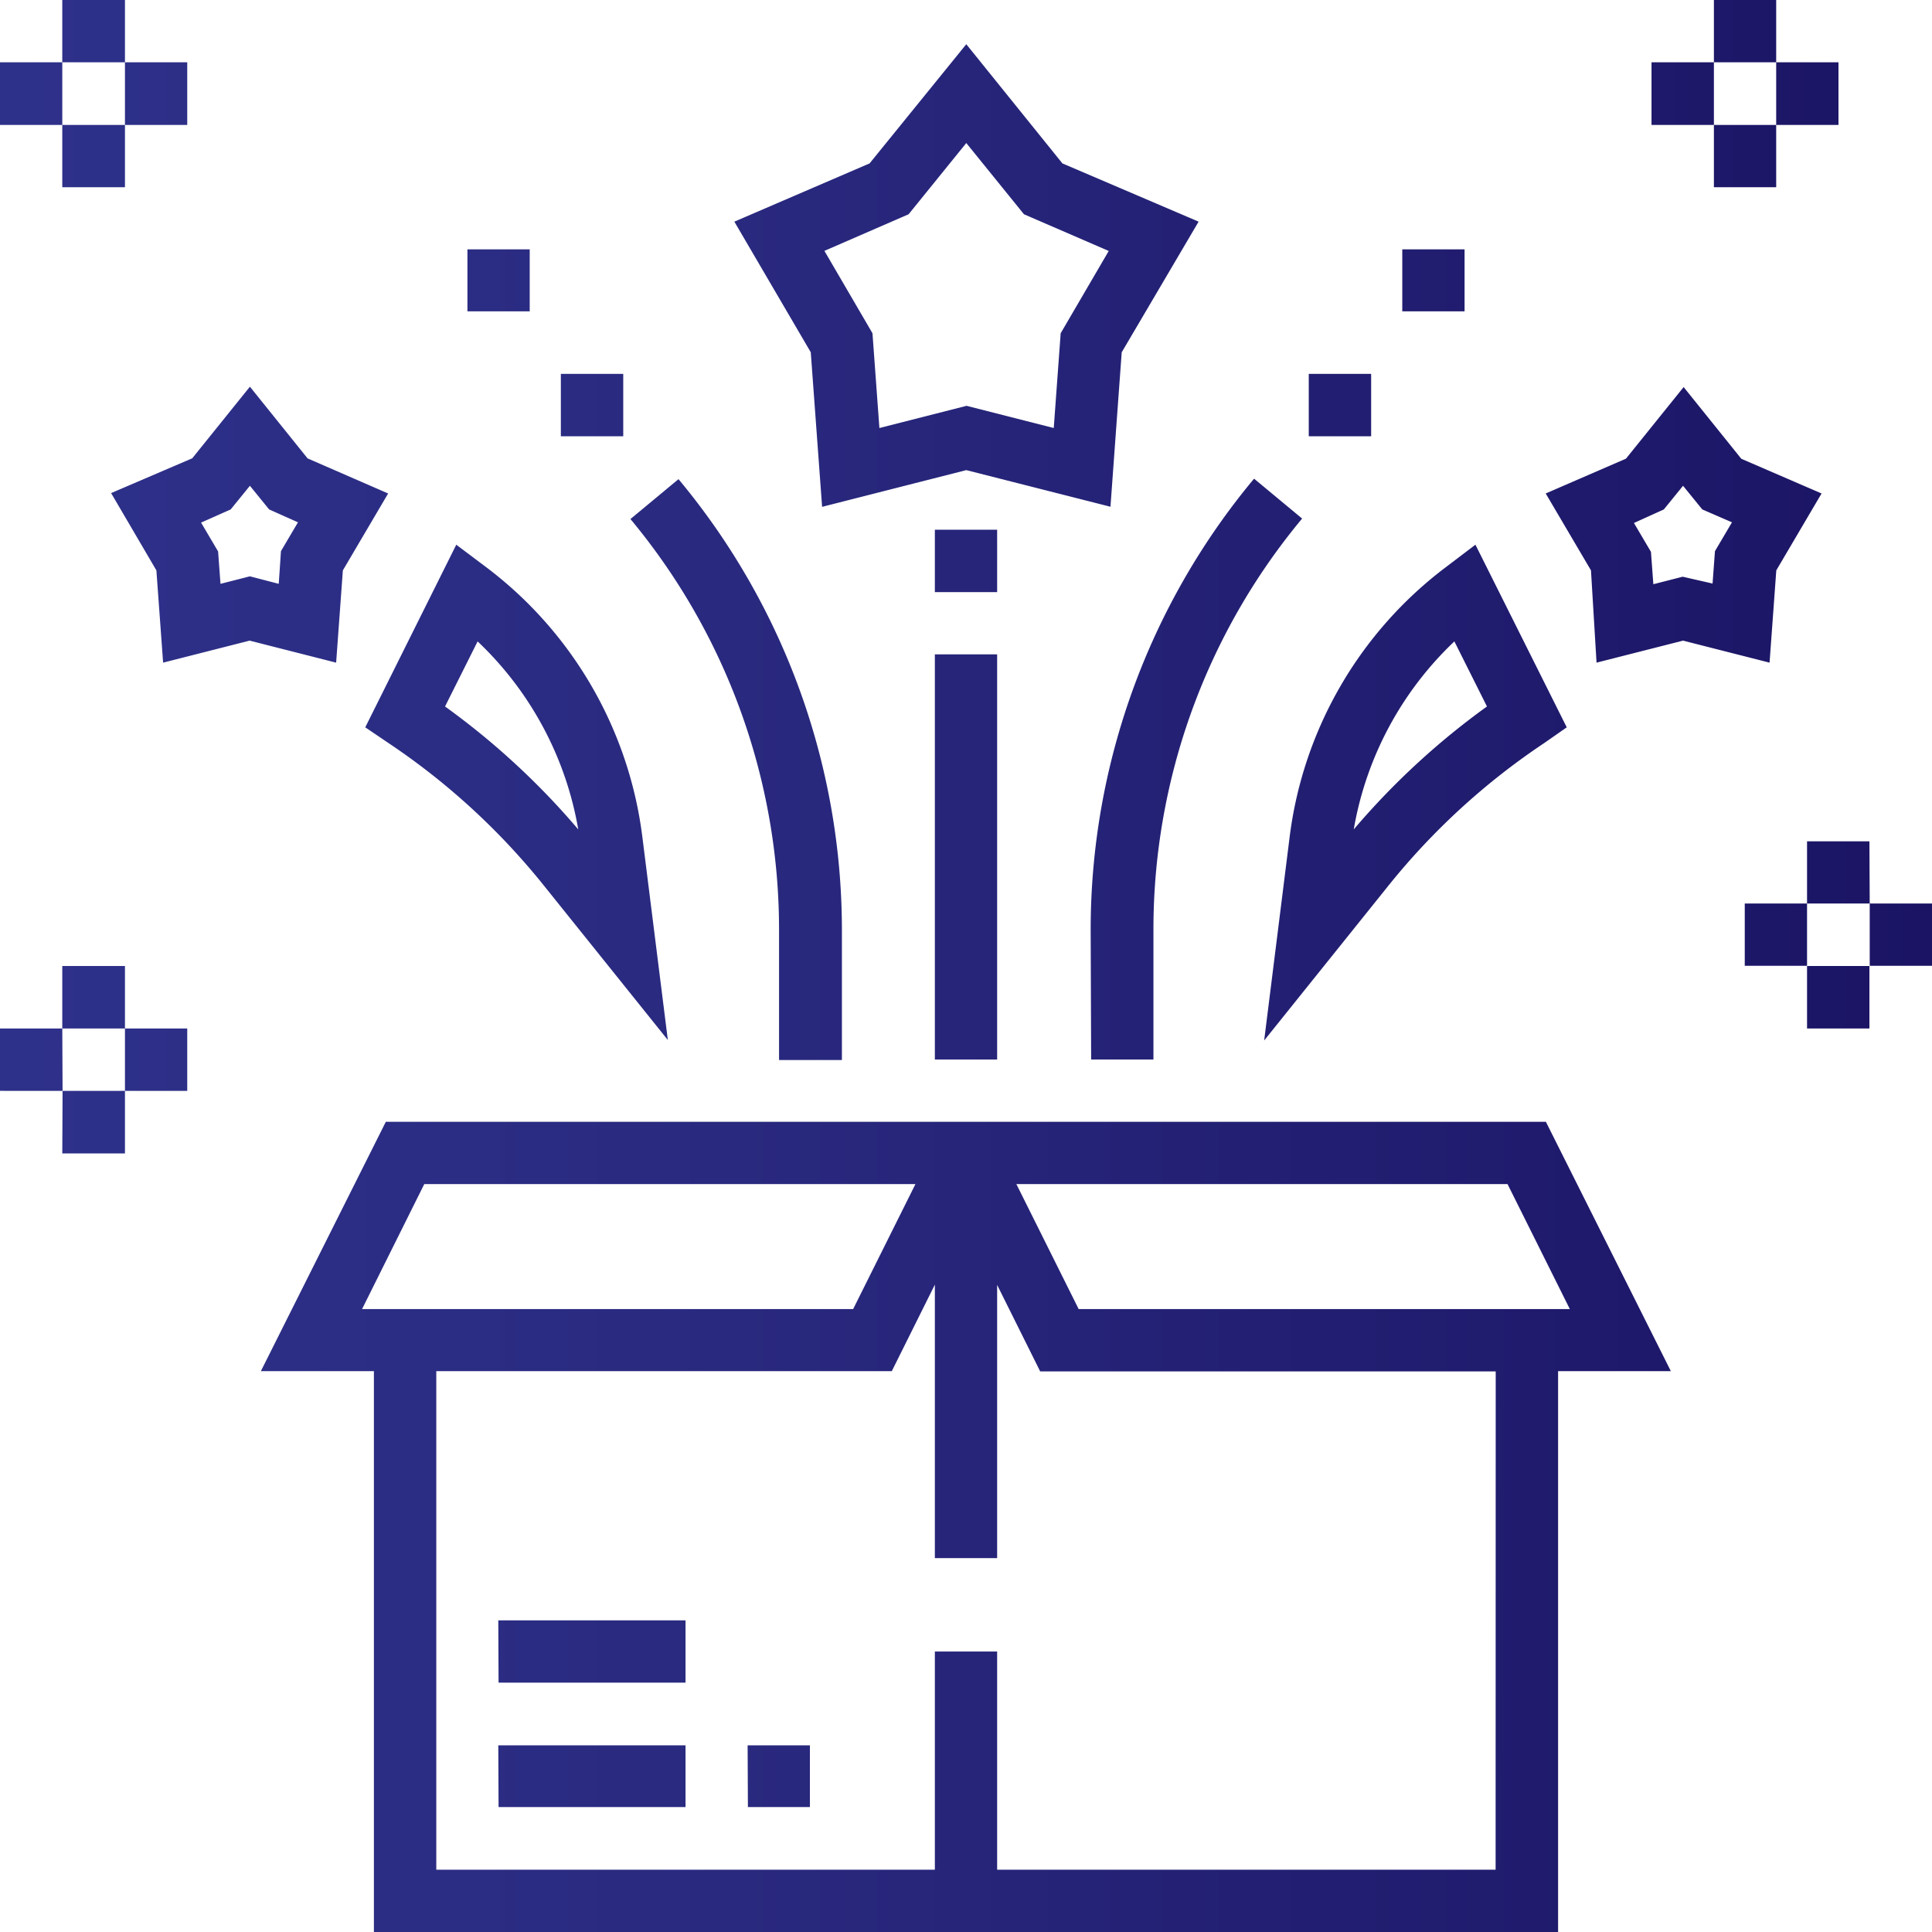 <svg id="Capa_1" data-name="Capa 1" xmlns="http://www.w3.org/2000/svg" xmlns:xlink="http://www.w3.org/1999/xlink" viewBox="0 0 201 201"><defs><style>.cls-1{fill:url(#Degradado_sin_nombre_17);}</style><linearGradient id="Degradado_sin_nombre_17" y1="100.5" x2="201" y2="100.5" gradientUnits="userSpaceOnUse"><stop offset="0" stop-color="#2e318a"/><stop offset="0.38" stop-color="#29297f"/><stop offset="1" stop-color="#1b1464"/></linearGradient></defs><title>icons</title><path class="cls-1" d="M40.14,116.71l-13,25.94H38.9V201H162.1V142.65h11.73l-13-25.94Zm4,6.48h51.1l-6.48,13H37.67Zm111.46,71.33H103.74v-22.7H97.26v22.7H45.39V142.65H92.78l4.48-9V162.1h6.48V133.68l4.48,9h47.39Zm1.24-71.33,6.48,13h-51.1l-6.48-13Zm-105,45.39H71.32v6.48H51.87Zm0,13H71.32V188H51.87Zm25.94,0h6.48V188H77.81ZM85.53,52.73l15-3.82,15,3.81,1.17-16.07,8-13.59L110.53,17l-10-12.4L90.47,17,76.4,23.06l7.95,13.59Zm9-30.44,6-7.41,6,7.41,8.82,3.82-5,8.56-.72,9.86-9.07-2.31-9.07,2.31-.72-9.86-5-8.57ZM16.27,59.34l.7,9.6,9-2.29,9,2.29.7-9.6,4.71-8L32,47.69l-6-7.46-6,7.45L11.56,51.3ZM24,53l2-2.46,2,2.46L31,54.34l-1.77,3L29,60.74l-3-.78-3.06.78-.25-3.37-1.77-3ZM166.1,68.94l9-2.29,9,2.29.7-9.6,4.71-8-8.35-3.61-6-7.46-6,7.45-8.35,3.62,4.71,8Zm7-15.94,2-2.46,2,2.46,3.09,1.34-1.77,3-.25,3.37L175.06,60l-3.05.78-.25-3.37-1.77-3ZM40.35,77.26A72.1,72.1,0,0,1,56.64,92.2l12.84,16L66.82,87A41.6,41.6,0,0,0,50.57,59l-3.1-2.33L38,75.67Zm9.34-10.53A35.13,35.13,0,0,1,60.16,86.29,78.2,78.2,0,0,0,46.3,73.5ZM134.18,87l-2.66,21.25,12.84-16a72.1,72.1,0,0,1,16.29-14.94L163,75.67l-9.5-19L150.43,59a41.62,41.62,0,0,0-16.25,28ZM154.7,73.5a78.2,78.2,0,0,0-13.86,12.79,35.13,35.13,0,0,1,10.47-19.56ZM113.47,96.64a73.28,73.28,0,0,1,17-46.84l5,4.15A66.79,66.79,0,0,0,120,96.64v13.59h-6.48Zm29.18-51.25h-6.49V38.9h6.49Zm9.72-13h-6.48V25.94h6.48ZM81.05,96.64A66.79,66.79,0,0,0,65.59,54l5-4.15a73.28,73.28,0,0,1,17,46.84v13.59H81.05ZM64.84,45.39H58.35V38.9h6.49Zm-9.73-13H48.63V25.94h6.48ZM103.74,61.6H97.26V55.11h6.48Zm-6.48,6.48h6.48v42.15H97.26ZM194.52,94H188V87.53h6.49ZM188,100.5h6.49V107H188ZM194.52,94H201v6.48h-6.48ZM188,94v6.48h-6.48V94ZM184.79,6.48h-6.48V0h6.48ZM178.31,13h6.48v6.48h-6.48Zm6.48,0V6.48h6.48V13Zm-6.48,0h-6.49V6.48h6.49ZM13,107H6.48V100.5H13Zm-6.49,6.49H13V120H6.48Zm6.49,0V107h6.48v6.49Zm-6.49,0H0V107H6.48ZM13,6.48H6.48V0H13ZM6.48,13H13v6.48H6.48ZM13,13V6.48h6.48V13ZM6.48,13H0V6.48H6.48Zm0,0"/></svg>
